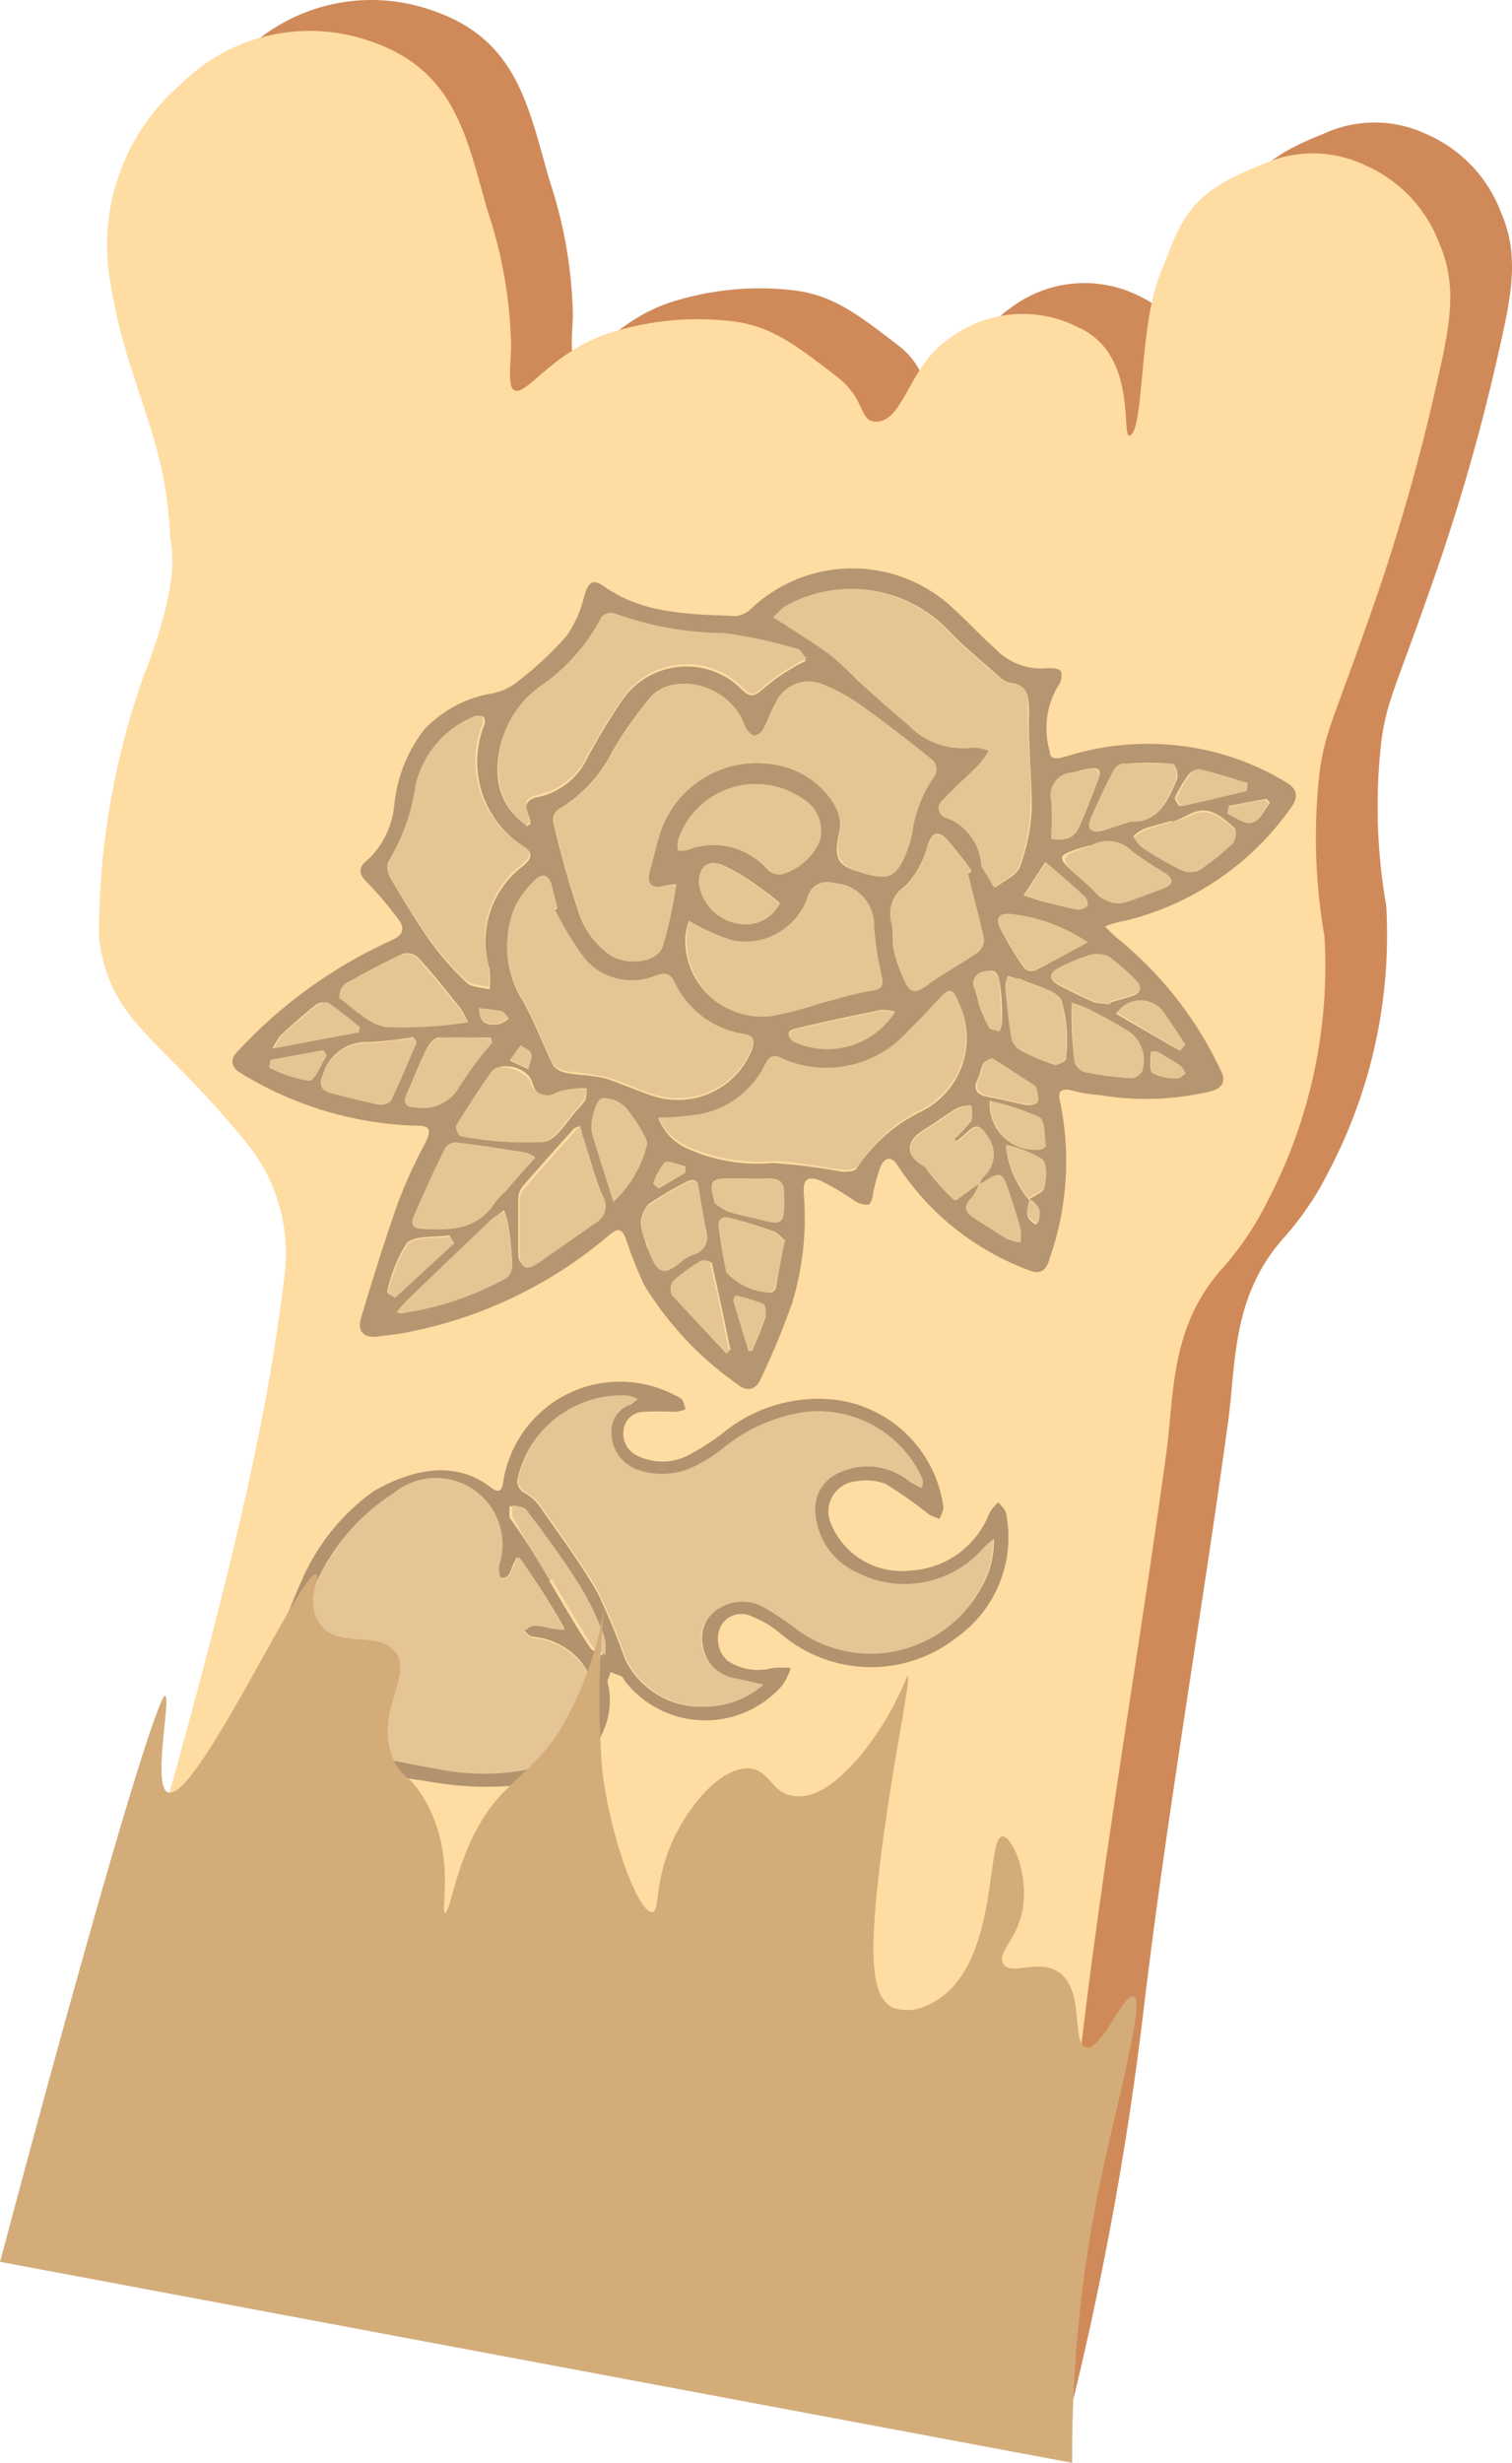 <svg xmlns="http://www.w3.org/2000/svg" width="97.935" height="159.467" viewBox="0 0 97.935 159.467"><g transform="translate(2.244 1.47)"><path d="M115.753,100.524a8.957,8.957,0,0,0-4.788-5.017,7.862,7.862,0,0,0-6.766,0c-4.805,1.855-5.141,3.622-6.519,7.067s-1.007,10.088-1.961,10.441c-.583.212.548-5.176-3.2-6.943a7.915,7.915,0,0,0-8.6.742c-2.473,1.678-2.844,5.3-4.629,5.3-1.131,0-.618-1.449-2.579-2.95-2.42-1.855-4.1-3.2-6.572-3.533a18.85,18.85,0,0,0-8.18.76c-3.657,1.219-5.3,4.063-6.095,3.692-.459-.212-.23-1.767-.212-2.862a29.379,29.379,0,0,0-1.519-8.745c-1.4-4.858-2.1-9.2-7.738-11.042A11.819,11.819,0,0,0,34.258,90.26,13.762,13.762,0,0,0,29.7,103.139c1.06,6.572,3.533,9.77,3.851,16.129,0,.989.936,2.579-1.767,9.487a50.067,50.067,0,0,0-2.827,16.8c.76,5.583,3.834,6.2,9.522,13.214a11.324,11.324,0,0,1,2.509,8.5h0c-.9,7.526-2.6,16.942-9.558,40.951-1.254,4.381-2.738,9.345-2.738,9.345-1.449,4.964-2.65,8.992-3.41,11.519L87.77,243.357a211.433,211.433,0,0,0,4.823-26.2c1.519-12.79,3.745-25.493,5.494-38.248.53-3.834.212-8.18,3.657-12h0a19.68,19.68,0,0,0,2.155-2.95c.23-.389.512-.9.813-1.5h0a32.877,32.877,0,0,0,3.622-17.013,37.1,37.1,0,0,1-.3-10.777c.389-2.579.83-3.109,3.215-9.911a130.731,130.731,0,0,0,4.452-15.546C116.584,105.382,116.866,103.1,115.753,100.524Z" transform="translate(-20.789 -88.279)" fill="#d08a5a"/><path d="M115.753,100.524a8.957,8.957,0,0,0-4.788-5.017,7.862,7.862,0,0,0-6.766,0c-4.805,1.855-5.141,3.622-6.519,7.067s-1.007,10.088-1.961,10.441c-.583.212.548-5.176-3.2-6.943a7.915,7.915,0,0,0-8.6.742c-2.473,1.678-2.844,5.3-4.629,5.3-1.131,0-.618-1.449-2.579-2.95-2.42-1.855-4.1-3.2-6.572-3.533a18.85,18.85,0,0,0-8.18.76c-3.657,1.219-5.3,4.063-6.095,3.692-.459-.212-.23-1.767-.212-2.862a29.379,29.379,0,0,0-1.519-8.745c-1.4-4.858-2.1-9.2-7.738-11.042A11.819,11.819,0,0,0,34.258,90.26,13.762,13.762,0,0,0,29.7,103.139c1.06,6.572,3.533,9.77,3.851,16.129,0,.989.936,2.579-1.767,9.487a50.067,50.067,0,0,0-2.827,16.8c.76,5.583,3.834,6.2,9.522,13.214a11.324,11.324,0,0,1,2.509,8.5h0c-.9,7.526-2.6,16.942-9.558,40.951-1.254,4.381-2.738,9.345-2.738,9.345-1.449,4.964-2.65,8.992-3.41,11.519L87.77,243.357a211.433,211.433,0,0,0,4.823-26.2c1.519-12.79,3.745-25.493,5.494-38.248.53-3.834.212-8.18,3.657-12h0a19.68,19.68,0,0,0,2.155-2.95c.23-.389.512-.9.813-1.5h0a32.877,32.877,0,0,0,3.622-17.013,37.1,37.1,0,0,1-.3-10.777c.389-2.579.83-3.109,3.215-9.911a130.731,130.731,0,0,0,4.452-15.546C116.584,105.382,116.866,103.1,115.753,100.524Z" transform="translate(-24.789 -86.279)" fill="#ffdca2"/><g transform="translate(12.813 35.328)" opacity="0.73"><path d="M85.3,119.86a8.642,8.642,0,0,0,.742.724,24.38,24.38,0,0,1,6.749,8.6c.371.724.088,1.166-.689,1.36a18.178,18.178,0,0,1-7.173.23,9.658,9.658,0,0,1-1.873-.318c-.618-.124-.83.124-.689.671a19.1,19.1,0,0,1-.618,10.105c-.265.989-.671,1.219-1.572.813a17.331,17.331,0,0,1-8.286-6.66c-.389-.636-.795-.654-1.131,0a12.19,12.19,0,0,0-.495,1.767c0,.265-.159.707-.318.724a1.484,1.484,0,0,1-.866-.247,18.014,18.014,0,0,0-2.173-1.29c-.883-.371-1.184-.106-1.131.8a19.008,19.008,0,0,1-.742,7.084,52.112,52.112,0,0,1-2.049,4.947c-.318.707-.866.848-1.519.318a21.464,21.464,0,0,1-6.042-6.448,28.443,28.443,0,0,1-1.166-2.95c-.23-.6-.459-.777-1.06-.265a28.443,28.443,0,0,1-12.9,6.272c-.707.159-1.449.23-2.173.318s-1.307-.23-1.025-1.2c.76-2.544,1.555-5.088,2.438-7.579a32.553,32.553,0,0,1,1.767-3.834c.371-.83.247-1.06-.689-1.042A22.966,22.966,0,0,1,29.388,129.4c-.795-.442-.777-.989-.177-1.555a30.863,30.863,0,0,1,9.823-7.067c.689-.3.989-.689.512-1.343a22.076,22.076,0,0,0-1.926-2.3c-.6-.583-.866-1.025,0-1.661a5.688,5.688,0,0,0,1.643-3.533,9.469,9.469,0,0,1,1.926-4.823,7.79,7.79,0,0,1,4.417-2.35A3.728,3.728,0,0,0,47.249,104a22.12,22.12,0,0,0,3.18-2.968A7.7,7.7,0,0,0,51.577,98.4c.283-.883.548-1.06,1.307-.53,2.526,1.767,5.512,1.767,8.445,1.89a1.625,1.625,0,0,0,1.042-.477,9.54,9.54,0,0,1,13.108,0c.919.83,1.767,1.767,2.685,2.579a4.116,4.116,0,0,0,3.41,1.272c.3,0,.813,0,.883.265a1.166,1.166,0,0,1-.23.936,5.3,5.3,0,0,0-.512,4.187c0,.618.583.459,1.025.336a17.666,17.666,0,0,1,8.533-.53A16.961,16.961,0,0,1,97,110.514c.76.442.848.936.336,1.661a18.55,18.55,0,0,1-10.724,7.314A5.407,5.407,0,0,0,85.3,119.86Zm-4.911,17.666c.336-.247.9-.442.972-.724.124-.583.212-1.449-.124-1.767a7.225,7.225,0,0,0-2.367-.936,6.483,6.483,0,0,0,1.555,3.533c-.194.583-.389,1.148.406,1.537A1.062,1.062,0,0,0,80.391,137.526Zm-3.268-.972a3.216,3.216,0,0,1-.442.848c-.618.583-.424.989.194,1.378s1.36.9,2.067,1.307a3.41,3.41,0,0,0,.883.23,3.127,3.127,0,0,0,0-.813c-.177-.707-.406-1.413-.636-2.1-.565-1.767-.565-1.767-2.085-.795a.8.8,0,0,1,.283-.583,1.943,1.943,0,0,0,.194-2.7c-.336-.583-.654-.671-1.148-.212l-.742.654-.194-.194a8.623,8.623,0,0,0,1.1-1.184c.141-.247,0-.636,0-.936a2.226,2.226,0,0,0-.866.159c-.777.459-1.484.989-2.244,1.466-1.113.671-1.113,1.625,0,2.244.159,0,.265.3.406.459a13.163,13.163,0,0,0,1.608,1.767s.848-.583,1.307-.883Zm-19.61-19.433a6.258,6.258,0,0,0-.671.088c-1.042.265-1.307,0-1.06-.954s.406-1.572.636-2.35a6.607,6.607,0,0,1,7.667-4.487c2.367.459,4.417,2.42,3.993,4.328s0,2.226,1.59,2.668c1.254.353,1.873.406,2.473-.76a7.506,7.506,0,0,0,.618-1.767,8.462,8.462,0,0,1,1.519-3.851.919.919,0,0,0-.141-.919c-1.449-1.166-2.915-2.314-4.417-3.392A11.838,11.838,0,0,0,67,104.19a2.314,2.314,0,0,0-3.039,1.2c-.318.548-.495,1.131-.795,1.678a.9.9,0,0,1-.583.442c-.177,0-.406-.247-.548-.442a2.4,2.4,0,0,1-.23-.53c-1.166-2.491-4.558-3.127-5.971-1.5a26.02,26.02,0,0,0-2.42,3.427,9.08,9.08,0,0,1-3.533,3.816.848.848,0,0,0-.336.777,62.46,62.46,0,0,0,1.767,6.219,5.477,5.477,0,0,0,1.767,2.314c1.166.883,3.074.618,3.533-.424a28.056,28.056,0,0,0,.9-3.975Zm19.769-1.166.9,1.378c.548-.424,1.378-.76,1.59-1.307a12.366,12.366,0,0,0,.777-3.834c0-2.014-.23-4.046-.177-6.06,0-1.078,0-1.908-1.272-2.067a1.432,1.432,0,0,1-.671-.389c-1.078-.954-2.191-1.873-3.2-2.9a8.639,8.639,0,0,0-10.6-1.643,5.585,5.585,0,0,0-.742.707l.83.53c.954.636,1.926,1.219,2.827,1.89.636.477,1.148,1.113,1.767,1.643,1.1.989,2.191,1.979,3.321,2.915a4.859,4.859,0,0,0,4.169,1.449,3.321,3.321,0,0,1,1.042.212,6.094,6.094,0,0,1-.689.936c-.742.76-1.572,1.466-2.3,2.261a.654.654,0,0,0,.283,1.166A3.533,3.533,0,0,1,77.282,115.955ZM49.634,118.8l.177-.088-.353-1.413c-.194-.724-.654-.813-1.131-.3a6.253,6.253,0,0,0-1.29,1.767,6.519,6.519,0,0,0,.548,5.918c.76,1.343,1.272,2.791,1.961,4.169a1.413,1.413,0,0,0,.883.495c.848.159,1.767.141,2.544.371s1.979.76,2.986,1.1a5.176,5.176,0,0,0,6.431-2.88c.194-.495.247-.883-.442-1.007a5.954,5.954,0,0,1-4.54-3.374c-.265-.53-.583-.636-1.2-.424a3.993,3.993,0,0,1-4.629-1.078,20.843,20.843,0,0,1-1.943-3.339Zm6.749,13.532a3.622,3.622,0,0,0,1.767,1.873,11.164,11.164,0,0,0,5.636.972,39.226,39.226,0,0,1,4.5.565c.3,0,.813,0,.919-.23a10.6,10.6,0,0,1,4.152-3.657,5.3,5.3,0,0,0,2.456-7.067c-.247-.689-.6-.8-1.148-.247s-1.343,1.449-2.049,2.138a7.067,7.067,0,0,1-8.286,1.767c-.512-.265-.76,0-1.007.424a5.954,5.954,0,0,1-4.187,3.215,20.188,20.188,0,0,1-2.756.159ZM47.8,113.376l.265-.141a.933.933,0,0,0-.159-.636c-.265-.618,0-.989.636-1.113a4.575,4.575,0,0,0,3.18-2.456,38.5,38.5,0,0,1,2.438-4.01,5.053,5.053,0,0,1,7.632-.477c.495.477.76.459,1.272,0a13.588,13.588,0,0,1,2.067-1.466c.247-.159.53-.283.795-.424-.212-.212-.389-.565-.636-.636a32.525,32.525,0,0,0-4.646-1.007A21.411,21.411,0,0,1,53.414,99.7a.883.883,0,0,0-.777.265,12.366,12.366,0,0,1-3.869,4.4,6.448,6.448,0,0,0-2.791,6.007,4.1,4.1,0,0,0,1.82,2.915ZM44.51,106.31a6.378,6.378,0,0,0-3.834,4.593,12.808,12.808,0,0,1-1.767,4.929,1.078,1.078,0,0,0,.124.936c.83,1.378,1.643,2.774,2.579,4.081a18.674,18.674,0,0,0,2.35,2.668c.318.3.972.283,1.466.424a6.817,6.817,0,0,0,0-1.343,6.1,6.1,0,0,1,2.155-6.643c.707-.583.6-.919,0-1.307a6.484,6.484,0,0,1-2.526-7.756.724.724,0,0,0,0-.6,1.71,1.71,0,0,0-.548-.071Zm13.833,13.179a4.734,4.734,0,0,0-.23.989,4.876,4.876,0,0,0,5.547,5.123,24.151,24.151,0,0,0,3.145-.813c1.1-.283,2.191-.636,3.3-.813.777-.106.813-.389.671-1.025a20.779,20.779,0,0,1-.477-3.145,2.721,2.721,0,0,0-2.6-2.756,1.272,1.272,0,0,0-1.643.954,4.311,4.311,0,0,1-4.841,2.774,13.126,13.126,0,0,1-2.88-1.29Zm18.073-3.074.23-.159A22.966,22.966,0,0,0,75,114.171c-.53-.512-.9-.406-1.184.389a5.954,5.954,0,0,1-1.466,2.685,2.138,2.138,0,0,0-.883,2.385c.141.618,0,1.29.177,1.908a10.6,10.6,0,0,0,.707,1.89c.371.813.83.636,1.466.159,1.007-.742,2.12-1.325,3.145-2.032a1.1,1.1,0,0,0,.495-.848c-.3-1.4-.689-2.809-1.042-4.24Zm-18.779-1.5a3.359,3.359,0,0,0,.53,0,4.7,4.7,0,0,1,5.3,1.29,1.113,1.113,0,0,0,.777.283,3.781,3.781,0,0,0,2.562-2.173,2.4,2.4,0,0,0-1.078-2.7,5.3,5.3,0,0,0-8.109,2.721,2.662,2.662,0,0,0,.018.636Zm-6.342,17.878a1.394,1.394,0,0,0-.389.141c-1.131,1.254-2.244,2.491-3.339,3.763a1.29,1.29,0,0,0-.283.795v3.533c0,.777.459.972,1.131.53,1.307-.848,2.544-1.767,3.816-2.668a1.237,1.237,0,0,0,.424-1.767c-.477-1.184-.813-2.42-1.2-3.639a3.192,3.192,0,0,0-.159-.636Zm-2.933,2a2.333,2.333,0,0,0-.6-.283c-1.519-.23-3.021-.477-4.54-.654a.83.83,0,0,0-.689.406c-.707,1.449-1.4,2.933-2.032,4.434-.194.424,0,.724.53.742,1.89.088,3.692,0,4.788-1.767a4.2,4.2,0,0,1,.618-.636c.618-.724,1.237-1.431,1.926-2.191Zm3.357-4.452a5.637,5.637,0,0,0-1.767.212c-.919.442-1.449.406-1.767-.618s-2.067-1.307-2.491-.742c-.83,1.131-1.59,2.314-2.314,3.533,0,.141.141.689.283.707a21.87,21.87,0,0,0,5.3.371c.83-.106,1.5-1.413,2.244-2.173a3.712,3.712,0,0,0,.424-.53,3.091,3.091,0,0,0,.088-.707Zm-7.7-4.328a8.23,8.23,0,0,0-.477-.866c-.919-1.113-1.767-2.244-2.791-3.321a1.007,1.007,0,0,0-.936-.194c-1.29.6-2.562,1.272-3.781,1.979a1.113,1.113,0,0,0-.3.848c.972.689,1.926,1.767,3.021,1.873a26.268,26.268,0,0,0,5.265-.265ZM39.4,144.8c.265,0,.353.106.442,0a19.787,19.787,0,0,0,6.7-2.279,1.025,1.025,0,0,0,.353-.813,20.083,20.083,0,0,0-.283-2.685,4.4,4.4,0,0,0-.247-.777,3.215,3.215,0,0,0-.76.671q-2.791,2.6-5.53,5.3a5.44,5.44,0,0,0-.671.636Zm1.29-17.472-.194-.3a24.265,24.265,0,0,1-2.95.318,2.915,2.915,0,0,0-2.9,2.085c-.283.618-.177.989.495,1.166,1.025.265,2.049.53,3.092.742a.954.954,0,0,0,.8-.23c.6-1.2,1.113-2.473,1.661-3.728Zm14.8,12.79h0a1.8,1.8,0,0,0,.212.636c.583,1.625,1.025,1.767,2.138.742a2.773,2.773,0,0,1,.777-.442,1.2,1.2,0,0,0,.83-1.537c-.194-.883-.336-1.767-.477-2.668,0-.53-.318-.742-.883-.406a24.849,24.849,0,0,0-2.314,1.36,2,2,0,0,0-.548,1.184,3.711,3.711,0,0,0,.265,1.184Zm28.814-25.51c-.371.106-.654.177-.936.283-1.06.353-1.113.53-.336,1.254s1.237,1.06,1.767,1.643a1.767,1.767,0,0,0,1.767.442c.813-.283,1.643-.583,2.438-.9s.636-.618.088-.972a24.835,24.835,0,0,1-2.138-1.413,2.191,2.191,0,0,0-2.65-.283Zm-5.3,8.462a2.086,2.086,0,0,0-.141.689c.106,1.1.212,2.173.389,3.251a1.272,1.272,0,0,0,.53.848,13.6,13.6,0,0,0,2.279.972c.177,0,.689-.247.689-.371a9.222,9.222,0,0,0-.265-3.781c-.318-.724-1.767-.972-2.685-1.431h-.177ZM87,113.023c1.767.124,2.367-1.307,2.968-2.721a1.219,1.219,0,0,0-.247-.972,20.406,20.406,0,0,0-3.286,0,.989.989,0,0,0-.565.477c-.53,1.042-1.042,2.1-1.484,3.162-.265.636.106.848.707.689s1.042-.336,1.855-.583Zm-3.869,11.766a25.98,25.98,0,0,0,.177,3.8,1.025,1.025,0,0,0,.671.707,23.938,23.938,0,0,0,2.968.389.918.918,0,0,0,.742-.442,2.261,2.261,0,0,0-1.1-2.685c-.76-.459-1.537-.883-2.332-1.29a9.29,9.29,0,0,0-1.131-.477ZM89.6,113.023c-.583.159-1.166.318-1.767.512a3.724,3.724,0,0,0-.707.459,2.614,2.614,0,0,0,.512.636,22.962,22.962,0,0,0,2.562,1.484,1.449,1.449,0,0,0,1.184,0,16.874,16.874,0,0,0,2.191-1.767c.177-.159.247-.742.106-.866-.83-.724-1.661-1.555-2.968-.866a6.694,6.694,0,0,1-1.113.477ZM53.45,137.685a7.491,7.491,0,0,0,2.173-3.71.883.883,0,0,0-.159-.53,9.63,9.63,0,0,0-1.219-1.855,2.014,2.014,0,0,0-1.537-.6c-.336.106-.53.9-.654,1.413a2.35,2.35,0,0,0,.106,1.148C52.549,134.859,52.973,136.148,53.45,137.685Zm-7.844-10.317-.106-.318H42.143c-.3,0-.654.442-.813.76-.459.936-.83,1.908-1.254,2.862-.318.671,0,.866.636.883a2.685,2.685,0,0,0,2.756-1.343A23.813,23.813,0,0,1,45.606,127.368Zm19.009,12.879c-.3-.247-.512-.548-.813-.654-.9-.318-1.767-.583-2.756-.848-.53-.159-.795,0-.724.583.141.972.3,1.961.512,2.933a4.028,4.028,0,0,0,2.809,1.307.44.44,0,0,0,.336-.318c.159-.954.336-1.943.565-3Zm-.336-21.853a15.7,15.7,0,0,0-1.555-1.2,11.023,11.023,0,0,0-2.332-1.36c-.866-.283-1.378.265-1.343,1.166a3.039,3.039,0,0,0,2.685,2.7,2.438,2.438,0,0,0,2.473-1.307Zm-3.533,29.114c.247-.212.283-.247.283-.265-.389-1.855-.777-3.728-1.2-5.565,0-.106-.495-.247-.636-.159a11.553,11.553,0,0,0-1.767,1.29.954.954,0,0,0-.088.919c1.06,1.272,2.244,2.509,3.427,3.781ZM85.62,124.895v-.106l1.431-.424c.583-.194.636-.583.247-.954a13.432,13.432,0,0,0-1.767-1.537,1.766,1.766,0,0,0-1.219-.106,12.366,12.366,0,0,0-2.014.83c-.23.106-.495.353-.495.53s.265.406.477.53c.76.389,1.519.777,2.314,1.113a6.412,6.412,0,0,0,1.042.124Zm-1.466-4.01a10.776,10.776,0,0,0-4.894-1.767c-.848-.106-1.1.177-.724.919a23.158,23.158,0,0,0,1.537,2.544.76.76,0,0,0,.707.124c1.1-.565,2.12-1.131,3.392-1.82ZM59.986,137.738a3.181,3.181,0,0,0,.848.548,15.6,15.6,0,0,0,1.625.406c2.12.548,2.085.548,2.032-1.59,0-.742-.353-.936-1.025-.919s-1.661,0-2.491,0c-1.237,0-1.343.159-.972,1.555Zm11.66-12.367a2.738,2.738,0,0,0-.866-.106c-1.89.389-3.781.777-5.636,1.237-.53.141-.406.548,0,.777a5.176,5.176,0,0,0,6.519-1.855ZM81.8,114.189c.777.106,1.449,0,1.767-.671.495-1.06.883-2.155,1.307-3.233.212-.53,0-.742-.548-.654s-.777.194-1.166.265a1.431,1.431,0,0,0-1.325,1.767A23.946,23.946,0,0,1,81.8,114.189ZM36.949,126.714v-.336c-.671-.53-1.325-1.1-2.049-1.572a.878.878,0,0,0-.848.23c-.76.6-1.466,1.237-2.155,1.873a5.792,5.792,0,0,0-.53.848Zm43.989,4.046c-.124-.265-.159-.459-.265-.548a29.3,29.3,0,0,0-2.756-1.767.76.76,0,0,0-.512.3c-.159.265-.177.618-.318.9-.459.883,0,1.148.813,1.29s1.484.336,2.244.477a1.06,1.06,0,0,0,.707-.106C81.027,131.166,80.939,130.866,80.939,130.76Zm-3.109.406a2.95,2.95,0,0,0,3.215,3.145c.141,0,.389-.159.371-.212-.106-.654,0-1.643-.424-1.89a15.439,15.439,0,0,0-3.109-1.042ZM43.1,140.37l-.265-.512c-.954.141-2.279,0-2.774.512a9.452,9.452,0,0,0-1.272,3.18l.477.265ZM94.436,111.08v-.512c-1.025-.3-2.032-.636-3.074-.883a1.025,1.025,0,0,0-.654.336,8.834,8.834,0,0,0-.9,1.519c0,.106.265.548.336.53,1.519-.3,2.933-.654,4.346-.989ZM80.02,117.846l1.078.353c.795.194,1.59.406,2.4.565a.759.759,0,0,0,.6-.23.636.636,0,0,0-.159-.583c-.795-.742-1.625-1.449-2.526-2.244ZM90.125,127.9l.318-.336c-.459-.689-.9-1.378-1.378-2.049a1.855,1.855,0,0,0-3.056,0ZM62.142,147.331h.3c.3-.742.636-1.466.866-2.226,0-.247,0-.742-.141-.795a9.322,9.322,0,0,0-1.767-.53s-.194.212-.159.3c.265,1.06.618,2.138.954,3.215Zm14.963-22.542h0a12.7,12.7,0,0,0,.689,1.59c0,.159.442.177.654.265a1.554,1.554,0,0,0,.177-.6,14.732,14.732,0,0,0-.141-2.491c-.141-.83-.353-.9-.972-.777a.76.76,0,0,0-.654,1.078C76.911,124.117,77.017,124.418,77.105,124.789ZM31.261,128.5l-.106.495a8.039,8.039,0,0,0,2.579.848c.371,0,.777-1.06,1.148-1.643l-.23-.318Zm57.416-.548H88.27c0,.477-.159,1.166.106,1.4a3.162,3.162,0,0,0,1.59.336c.159,0,.371-.194.548-.318-.124-.177-.194-.389-.353-.495-.389-.318-.989-.548-1.484-.919Zm4.629-15.9v.459c.53.23,1.131.707,1.572.6s.742-.813,1.1-1.254l-.23-.265ZM58.1,135.813v-.424c-.424-.088-1.06-.389-1.254-.23a3.939,3.939,0,0,0-.76,1.4l.318.247Zm-13.338-10.6c0,1.007.636,1.06,1.29.972a2,2,0,0,0,.618-.353c-.159-.159-.3-.389-.495-.442a10.264,10.264,0,0,0-1.413-.23Zm3.18,3.887c.088-.442.265-.76.177-.989s-.442-.336-.671-.512l-.689.954Z" transform="translate(-28.775 -96.67)" fill="#9b7c5d"/><path d="M42.607,111.94a28.056,28.056,0,0,1-.866,3.975c-.371,1.042-2.279,1.307-3.533.424a5.476,5.476,0,0,1-1.767-2.314,62.456,62.456,0,0,1-1.767-6.219.848.848,0,0,1,.336-.777,9.081,9.081,0,0,0,3.533-3.816,26.019,26.019,0,0,1,2.42-3.427c1.413-1.625,4.805-.989,5.971,1.5a2.4,2.4,0,0,0,.23.53c.141.194.371.442.548.442a.9.9,0,0,0,.583-.442c.3-.548.477-1.131.795-1.678a2.314,2.314,0,0,1,3.039-1.2,11.837,11.837,0,0,1,2.721,1.537c1.5,1.078,2.968,2.226,4.417,3.392a.919.919,0,0,1,.141.919,8.462,8.462,0,0,0-1.519,3.851,7.51,7.51,0,0,1-.618,1.767c-.6,1.166-1.219,1.113-2.473.76-1.608-.442-1.943-1.025-1.59-2.668s-1.625-3.869-3.993-4.328a6.607,6.607,0,0,0-7.667,4.487c-.23.777-.424,1.572-.636,2.35s0,1.219,1.06.954a6.269,6.269,0,0,1,.636-.018Z" transform="translate(-13.869 -91.418)" fill="#ddbc90"/><path d="M52.181,114.994a3.533,3.533,0,0,0-2.226-3.109.654.654,0,0,1-.283-1.166c.724-.8,1.555-1.5,2.3-2.261a6.1,6.1,0,0,0,.689-.936,3.322,3.322,0,0,0-1.042-.212,4.858,4.858,0,0,1-4.169-1.449c-1.131-.936-2.226-1.926-3.321-2.915a19.616,19.616,0,0,0-1.767-1.643c-.9-.671-1.873-1.254-2.827-1.89l-.83-.53a5.583,5.583,0,0,1,.742-.707,8.639,8.639,0,0,1,10.6,1.643c1.007,1.025,2.12,1.943,3.2,2.9a1.431,1.431,0,0,0,.671.389c1.36.159,1.307.989,1.272,2.067,0,2.014.247,4.046.177,6.06a12.365,12.365,0,0,1-.777,3.834c-.212.548-1.042.883-1.59,1.307Z" transform="translate(-3.674 -95.709)" fill="#ddbc90"/><path d="M36.882,104.454a20.84,20.84,0,0,0,1.943,3.2,3.993,3.993,0,0,0,4.629,1.113c.618-.212.936-.106,1.2.424a5.953,5.953,0,0,0,4.54,3.374c.689.124.636.512.442,1.007a5.176,5.176,0,0,1-6.431,2.88c-1.007-.336-1.961-.813-2.986-1.1a25.3,25.3,0,0,0-2.544-.371,1.413,1.413,0,0,1-.883-.495c-.689-1.378-1.2-2.827-1.961-4.169a6.519,6.519,0,0,1-.548-5.918,6.255,6.255,0,0,1,1.29-1.767c.477-.512.936-.424,1.131.3l.353,1.413Z" transform="translate(-16.023 -82.413)" fill="#ddbc90"/><path d="M36.6,112.639a20.2,20.2,0,0,0,2.756-.247,5.954,5.954,0,0,0,4.134-3.215c.247-.459.495-.689,1.007-.424a7.067,7.067,0,0,0,8.286-1.767c.707-.689,1.378-1.413,2.049-2.138s.9-.442,1.148.247a5.3,5.3,0,0,1-2.456,7.067,10.6,10.6,0,0,0-4.046,3.622c-.106.177-.618.265-.919.23-1.5-.177-3-.512-4.5-.565a11.165,11.165,0,0,1-5.636-.972,3.622,3.622,0,0,1-1.82-1.837Z" transform="translate(-8.991 -77.066)" fill="#ddbc90"/><path d="M35.457,111.224a4.1,4.1,0,0,1-1.767-3.056,6.448,6.448,0,0,1,2.791-6.007,12.366,12.366,0,0,0,3.851-4.4.883.883,0,0,1,.777-.265A21.412,21.412,0,0,0,48.335,98.8a32.521,32.521,0,0,1,4.646,1.007c.247,0,.424.424.636.636-.265.141-.548.265-.795.424a13.584,13.584,0,0,0-2.067,1.466c-.512.512-.777.53-1.272,0a5.053,5.053,0,0,0-7.632.477,38.5,38.5,0,0,0-2.473,4.01,4.575,4.575,0,0,1-3.18,2.456c-.707.124-.9.495-.636,1.113a3.045,3.045,0,0,0,.159.636Z" transform="translate(-16.435 -94.607)" fill="#ddbc90"/><path d="M37.325,99.377h.424a.724.724,0,0,1,0,.6,6.484,6.484,0,0,0,2.526,7.756c.654.389.76.724,0,1.307a6.1,6.1,0,0,0-2.085,6.554,6.821,6.821,0,0,1,0,1.343c-.495-.141-1.148-.124-1.466-.424a18.669,18.669,0,0,1-2.35-2.668c-.936-1.307-1.767-2.7-2.579-4.081a1.078,1.078,0,0,1-.124-.936,12.808,12.808,0,0,0,1.767-4.929,6.378,6.378,0,0,1,3.887-4.523Z" transform="translate(-21.589 -89.826)" fill="#ddbc90"/><path d="M37.262,104.93a13.127,13.127,0,0,0,2.827,1.29,4.311,4.311,0,0,0,4.841-2.774,1.272,1.272,0,0,1,1.643-.954,2.721,2.721,0,0,1,2.685,2.809,20.778,20.778,0,0,0,.477,3.145c.141.636.106.919-.671,1.025-1.113.177-2.208.53-3.3.813a24.141,24.141,0,0,1-3.092.813,4.876,4.876,0,0,1-5.547-5.123,4.737,4.737,0,0,1,.141-1.042Z" transform="translate(-7.693 -82.111)" fill="#ddbc90"/><path d="M45.882,104.113c.353,1.431.742,2.844,1.042,4.293a1.1,1.1,0,0,1-.495.848c-1.025.707-2.138,1.29-3.145,2.032-.636.477-1.1.654-1.466-.159a10.6,10.6,0,0,1-.707-1.89c-.141-.618,0-1.29-.177-1.908a2.138,2.138,0,0,1,.883-2.385,5.954,5.954,0,0,0,1.466-2.685c.283-.795.654-.9,1.184-.389a22.971,22.971,0,0,1,1.643,2.085Z" transform="translate(1.76 -84.316)" fill="#ddbc90"/><path d="M36.954,104.957v-.636a5.3,5.3,0,0,1,8.109-2.721,2.4,2.4,0,0,1,1.078,2.7,3.781,3.781,0,0,1-2.526,2.191,1.113,1.113,0,0,1-.777-.283,4.7,4.7,0,0,0-5.3-1.29,3.354,3.354,0,0,1-.583.035Z" transform="translate(-8.092 -86.661)" fill="#ddbc90"/><path d="M37.967,106.922a2.6,2.6,0,0,0,.247.795c.389,1.219.724,2.456,1.2,3.639a1.237,1.237,0,0,1-.424,1.767c-1.272.883-2.509,1.767-3.816,2.668-.671.442-1.078.247-1.131-.53v-3.533a1.29,1.29,0,0,1,.283-.795c1.1-1.272,2.208-2.509,3.339-3.763a1.4,1.4,0,0,1,.3-.247Z" transform="translate(-15.447 -70.748)" fill="#ddbc90"/><path d="M40.016,108.21c-.689.76-1.307,1.466-1.926,2.173a4.2,4.2,0,0,0-.618.636c-1.1,1.855-2.9,1.926-4.788,1.767-.565,0-.724-.318-.53-.742.636-1.5,1.325-2.986,2.032-4.434a.83.83,0,0,1,.689-.406c1.519.177,3.021.424,4.54.654a2.331,2.331,0,0,1,.6.353Z" transform="translate(-20.429 -70.039)" fill="#ddbc90"/><path d="M41.342,107.239a3.089,3.089,0,0,1-.194.724,3.711,3.711,0,0,1-.424.53c-.742.76-1.413,2.067-2.244,2.173a21.867,21.867,0,0,1-5.3-.371c-.141,0-.371-.565-.283-.707.724-1.184,1.484-2.367,2.314-3.533.424-.565,2.208,0,2.491.742a1.135,1.135,0,0,0,1.767.618A5.638,5.638,0,0,1,41.342,107.239Z" transform="translate(-18.399 -73.521)" fill="#ddbc90"/><path d="M39.059,108.169a26.266,26.266,0,0,1-5.3.318c-1.1-.159-2.049-1.184-3.021-1.873a1.113,1.113,0,0,1,.3-.848c1.219-.707,2.491-1.378,3.781-1.979a1.007,1.007,0,0,1,.936.194c.954,1.078,1.873,2.208,2.791,3.321A8.232,8.232,0,0,1,39.059,108.169Z" transform="translate(-23.818 -78.779)" fill="#ddbc90"/><path d="M31.787,115a5.437,5.437,0,0,1,.636-.76q2.756-2.65,5.53-5.3a3.214,3.214,0,0,1,.795-.459,4.4,4.4,0,0,1,.247.777c.124.9.247,1.767.283,2.685a1.025,1.025,0,0,1-.353.813,19.787,19.787,0,0,1-6.7,2.279C32.141,115.1,32.052,115.051,31.787,115Z" transform="translate(-21.157 -66.811)" fill="#ddbc90"/><path d="M45.654,111.594l-.265.159c-.459.3-1.219.954-1.307.883a13.163,13.163,0,0,1-1.608-1.767c-.141-.159-.247-.371-.406-.459-1.131-.618-1.131-1.572,0-2.244.76-.477,1.466-1.007,2.244-1.466a2.226,2.226,0,0,1,.866-.159,2.771,2.771,0,0,1,0,.936,8.619,8.619,0,0,1-1.1,1.184l.194.194.742-.654c.495-.459.813-.371,1.148.212a1.943,1.943,0,0,1-.194,2.7c-.159.124-.194.371-.283.583Z" transform="translate(2.694 -71.71)" fill="#ddbc90"/><path d="M36.587,105.59c-.548,1.254-1.06,2.526-1.661,3.781a.954.954,0,0,1-.795.23c-1.042-.212-2.067-.477-3.092-.742-.671-.177-.777-.548-.495-1.166a2.915,2.915,0,0,1,2.9-2.085,24.268,24.268,0,0,0,2.95-.318Z" transform="translate(-24.668 -74.875)" fill="#ddbc90"/><path d="M36.526,111.749a3.709,3.709,0,0,1-.247-1.131,2,2,0,0,1,.548-1.184,24.848,24.848,0,0,1,2.314-1.36c.565-.336.795-.124.883.406.141.9.283,1.767.477,2.668a1.2,1.2,0,0,1-.83,1.537,2.774,2.774,0,0,0-.777.442c-1.113.936-1.555.883-2.138-.742a2.246,2.246,0,0,0-.212-.636Z" transform="translate(-9.801 -68.243)" fill="#ddbc90"/><path d="M45.663,102.014a2.191,2.191,0,0,1,2.756.336,24.849,24.849,0,0,0,2.138,1.413c.548.353.548.724-.088.972s-1.625.618-2.438.9a1.767,1.767,0,0,1-1.767-.442c-.583-.583-1.219-1.1-1.767-1.643s-.724-.9.336-1.254A4.007,4.007,0,0,1,45.663,102.014Z" transform="translate(9.876 -84.019)" fill="#ddbc90"/><path d="M43.1,104.169l.618.106h.177c.936.459,2.367.707,2.685,1.431a9.222,9.222,0,0,1,.265,3.781c0,.124-.512.424-.689.371a13.606,13.606,0,0,1-2.279-.972,1.272,1.272,0,0,1-.53-.848c-.177-1.078-.283-2.155-.389-3.251A2.084,2.084,0,0,1,43.1,104.169Z" transform="translate(7.087 -77.711)" fill="#ddbc90"/><path d="M47.192,104.016c-.813.247-1.36.442-1.908.565s-.972,0-.707-.689c.442-1.06.954-2.12,1.484-3.162a.989.989,0,0,1,.565-.477h3.286a1.219,1.219,0,0,1,.247.972C49.559,102.709,48.888,104.14,47.192,104.016Z" transform="translate(10.979 -87.611)" fill="#ddbc90"/><path d="M44.179,104.639a9.29,9.29,0,0,1,1.131.424c.8.406,1.572.83,2.332,1.29a2.261,2.261,0,0,1,1.1,2.738.919.919,0,0,1-.742.442,23.938,23.938,0,0,1-2.968-.389,1.025,1.025,0,0,1-.671-.707C44.232,107.307,44.232,106.105,44.179,104.639Z" transform="translate(10.176 -76.521)" fill="#ddbc90"/><path d="M47.758,101.775a6.7,6.7,0,0,0,1.148-.371c1.307-.689,2.138.141,2.968.866.141.124,0,.707-.106.866a16.874,16.874,0,0,1-2.191,1.767,1.448,1.448,0,0,1-1.184,0,22.958,22.958,0,0,1-2.562-1.484,2.613,2.613,0,0,1-.512-.636,3.729,3.729,0,0,1,.707-.459A15.129,15.129,0,0,1,47.758,101.775Z" transform="translate(13.062 -85.352)" fill="#ddbc90"/><path d="M36.788,113.094c-.477-1.537-.9-2.827-1.29-4.134a2.35,2.35,0,0,1-.106-1.148c.124-.512.318-1.307.654-1.413a2.014,2.014,0,0,1,1.537.6,9.628,9.628,0,0,1,1.219,1.855.883.883,0,0,1,.159.53A7.491,7.491,0,0,1,36.788,113.094Z" transform="translate(-12.113 -72.079)" fill="#ddbc90"/><path d="M37.6,105.6a23.815,23.815,0,0,0-2.138,2.88,2.685,2.685,0,0,1-2.756,1.343c-.636,0-.954-.212-.636-.883.424-.954.795-1.926,1.254-2.862.159-.318.512-.724.813-.76,1.113-.088,2.244,0,3.357,0Z" transform="translate(-20.765 -74.903)" fill="#ddbc90"/><path d="M41.988,110.13c-.23,1.06-.406,2.049-.636,3,0,.124-.194.265-.336.318a4.028,4.028,0,0,1-2.809-1.307c-.212-.972-.371-1.961-.512-2.933,0-.495.194-.742.724-.583.919.265,1.767.53,2.756.848C41.476,109.583,41.688,109.883,41.988,110.13Z" transform="translate(-6.219 -66.554)" fill="#ddbc90"/><path d="M42.564,104.716a2.438,2.438,0,0,1-2.544,1.307,3.039,3.039,0,0,1-2.685-2.7c0-.9.477-1.449,1.343-1.166a11.024,11.024,0,0,1,2.332,1.36A15.709,15.709,0,0,1,42.564,104.716Z" transform="translate(-7.13 -82.993)" fill="#ddbc90"/><path d="M40.429,115.394c-1.184-1.272-2.367-2.509-3.533-3.781a.954.954,0,0,1,.088-.919,11.552,11.552,0,0,1,1.767-1.29c.141-.088.618,0,.636.159.424,1.767.813,3.71,1.2,5.565C40.711,115.147,40.676,115.182,40.429,115.394Z" transform="translate(-8.44 -64.557)" fill="#ddbc90"/><path d="M47.637,107.005a6.408,6.408,0,0,1-1.042-.194c-.795-.336-1.555-.724-2.314-1.113-.212-.124-.477-.353-.477-.53s.265-.424.495-.53a12.363,12.363,0,0,1,2.014-.83,1.767,1.767,0,0,1,1.219.106,13.428,13.428,0,0,1,1.767,1.537c.389.371.336.76-.247.954l-1.431.424Z" transform="translate(9.226 -78.781)" fill="#ddbc90"/><path d="M48.62,104.852c-1.272.689-2.3,1.254-3.374,1.767a.76.76,0,0,1-.707-.124A23.167,23.167,0,0,1,43,103.951c-.371-.742-.124-1.025.724-.919a10.776,10.776,0,0,1,4.894,1.82Z" transform="translate(6.777 -80.638)" fill="#ddbc90"/><path d="M37.754,109.4c-.371-1.4-.23-1.555.989-1.519h2.491c.83,0,1.007.177,1.025.919,0,2.138,0,2.138-2.032,1.59a15.591,15.591,0,0,1-1.625-.406,3.18,3.18,0,0,1-.848-.583Z" transform="translate(-6.525 -68.333)" fill="#ddbc90"/><path d="M45.844,104.9a5.176,5.176,0,0,1-6.519,1.908c-.389-.23-.512-.636,0-.777,1.855-.459,3.745-.848,5.636-1.237a2.74,2.74,0,0,1,.883.106Z" transform="translate(-2.955 -76.143)" fill="#ddbc90"/><path d="M43.832,104.9a23.949,23.949,0,0,0,0-2.509,1.431,1.431,0,0,1,1.325-1.767,9.993,9.993,0,0,0,1.166-.265c.406-.053.76.124.548.654-.424,1.078-.813,2.173-1.307,3.233C45.281,104.9,44.609,105.036,43.832,104.9Z" transform="translate(9.197 -87.377)" fill="#ddbc90"/><path d="M43.062,108.455c1.519-.972,1.519-.972,2.085.795.23.689.459,1.4.636,2.1a3.126,3.126,0,0,1,0,.813,3.408,3.408,0,0,1-.883-.23c-.707-.406-1.378-.883-2.067-1.307s-.813-.795-.194-1.378a3.216,3.216,0,0,0,.442-.848Z" transform="translate(5.268 -68.518)" fill="#ddbc90"/><path d="M35.029,106.577l-5.494,1.042a5.792,5.792,0,0,1,.53-.848c.689-.636,1.4-1.272,2.155-1.873.212-.177.689-.336.848-.23.724.477,1.378,1.042,2.049,1.572Z" transform="translate(-26.854 -76.533)" fill="#ddbc90"/><path d="M46.377,108.028v.495a1.06,1.06,0,0,1-.707.106c-.76-.141-1.5-.336-2.244-.477s-1.272-.406-.813-1.29c.141-.283.159-.636.318-.9a.76.76,0,0,1,.512-.3c.936.583,1.855,1.2,2.756,1.767A1.274,1.274,0,0,1,46.377,108.028Z" transform="translate(5.787 -73.938)" fill="#ddbc90"/><path d="M42.7,106.447a15.439,15.439,0,0,1,3.162,1.042c.389.247.318,1.237.424,1.89a1.063,1.063,0,0,1-.371.212,2.95,2.95,0,0,1-3.215-3.145Z" transform="translate(6.411 -71.951)" fill="#ddbc90"/><path d="M35.938,109.359,32.1,112.892l-.477-.265a9.452,9.452,0,0,1,1.272-3.18c.495-.548,1.767-.371,2.774-.512Z" transform="translate(-21.562 -65.659)" fill="#ddbc90"/><path d="M50.68,101.76c-1.413.336-2.827.689-4.24.989,0,0-.389-.424-.336-.53a8.831,8.831,0,0,1,.9-1.519c.124-.177.477-.389.654-.336,1.042.247,2.049.583,3.074.883Z" transform="translate(15.034 -87.351)" fill="#ddbc90"/><path d="M43.313,104.2l1.4-2.138c.9.795,1.767,1.5,2.526,2.244a.636.636,0,0,1,.159.583.76.76,0,0,1-.6.23c-.813-.159-1.608-.371-2.4-.565Z" transform="translate(7.986 -83.028)" fill="#ddbc90"/><path d="M49.126,107.856,45.01,105.4a1.855,1.855,0,0,1,3.056,0c.477.671.919,1.36,1.378,2.049Z" transform="translate(12.277 -76.628)" fill="#ddbc90"/><path d="M44.509,110.781a6.607,6.607,0,0,1-1.537-3.533,7.226,7.226,0,0,1,2.367.936c.336.336.247,1.2.124,1.767,0,.283-.636.477-.972.724Z" transform="translate(7.125 -69.925)" fill="#ddbc90"/><path d="M38.955,113.55c-.336-1.078-.671-2.155-.989-3.233,0,0,.124-.318.159-.3a9.33,9.33,0,0,1,1.767.53c.159,0,.23.548.141.795-.23.76-.565,1.484-.866,2.226Z" transform="translate(-5.535 -62.925)" fill="#ddbc90"/><path d="M42.724,106.089a3.9,3.9,0,0,0-.283-.919.76.76,0,0,1,.654-1.078c.618-.124.936.177.972.777s.124,1.661.141,2.491a1.555,1.555,0,0,1-.177.6c-.212-.088-.565-.106-.654-.265a12.7,12.7,0,0,1-.689-1.59Z" transform="translate(5.606 -77.971)" fill="#ddbc90"/><path d="M29.555,106.134l3.392-.618.23.318c-.371.583-.777,1.661-1.148,1.643a8.04,8.04,0,0,1-2.579-.848Z" transform="translate(-27.069 -74.305)" fill="#ddbc90"/><path d="M46.054,105.535c.495.3,1.007.6,1.484.936.159.106.23.318.353.495-.177.124-.389.336-.548.318a3.162,3.162,0,0,1-1.59-.336c-.265-.23,0-.919-.106-1.4Z" transform="translate(13.848 -74.255)" fill="#ddbc90"/><path d="M47.126,101.374l2.35-.459.23.265c-.353.442-.654,1.148-1.1,1.254s-1.042-.371-1.572-.6Z" transform="translate(17.405 -85.94)" fill="#ddbc90"/><path d="M38.578,108.277l-1.767.972L36.494,109a3.94,3.94,0,0,1,.76-1.4c.194-.159.83.141,1.254.23Z" transform="translate(-9.257 -69.135)" fill="#ddbc90"/><path d="M33.3,104.744a10.268,10.268,0,0,1,1.413.177c.194,0,.336.283.495.442a2,2,0,0,1-.618.353C33.94,105.8,33.322,105.751,33.3,104.744Z" transform="translate(-17.321 -76.255)" fill="#ddbc90"/><path d="M35.054,106.922l-1.184-.548.689-.954c.23.177.565.3.671.512S35.142,106.48,35.054,106.922Z" transform="translate(-15.891 -74.546)" fill="#ddbc90"/><path d="M43.5,108.249c.618.353.936.813.442,1.537-.795-.389-.6-.954-.424-1.537Z" transform="translate(8.113 -67.393)" fill="#ddbc90"/></g><g transform="translate(14.226 87.992)" opacity="0.76"><path d="M36.962,118.655c2.9-1.643,5.459-1.767,7.438-.283.618.477.813.371.919-.406a7.65,7.65,0,0,1,11.13-5.477,1.148,1.148,0,0,1,.459.3,2.984,2.984,0,0,1,.194.6,2.793,2.793,0,0,1-.636.159,19.76,19.76,0,0,0-2.049,0,1.325,1.325,0,0,0-1.325,1.2,1.555,1.555,0,0,0,.866,1.625,3.639,3.639,0,0,0,3.3,0,15.014,15.014,0,0,0,2.208-1.4,9.752,9.752,0,0,1,7.6-2.173,8.109,8.109,0,0,1,6.749,6.961,2.588,2.588,0,0,1-.265.724c-.212-.106-.459-.159-.654-.283a30.914,30.914,0,0,0-2.809-1.979,3.533,3.533,0,0,0-1.926-.177,1.961,1.961,0,0,0-1.643,2.721,4.947,4.947,0,0,0,5.176,3.056,5.8,5.8,0,0,0,5.106-3.745,2.616,2.616,0,0,1,.583-.671c.177.247.459.477.495.742a7.968,7.968,0,0,1-3.127,7.95,8.992,8.992,0,0,1-11.554-.247,6.572,6.572,0,0,0-1.767-1.042,1.519,1.519,0,0,0-2,.548,1.908,1.908,0,0,0,.389,2.3,3.533,3.533,0,0,0,2.915.477,6.873,6.873,0,0,1,1.2,0,4.664,4.664,0,0,1-.548,1.113,6.607,6.607,0,0,1-10.229-.3s-.106-.23-.212-.283-.477-.177-.707-.265c0,.23-.212.459-.177.654a4.929,4.929,0,0,1-.459,3.533,6.272,6.272,0,0,1-4.752,3.074,20.882,20.882,0,0,1-6.466-.194,70.186,70.186,0,0,1-10.458-2.244c-.636-.194-.866-.459-.707-1.113a43.02,43.02,0,0,1,3-9.575,13.9,13.9,0,0,1,4.735-5.883Zm25.175,12.561c-.689-.124-1.2-.194-1.767-.318a2.668,2.668,0,0,1-2.155-2.314,2.226,2.226,0,0,1,1.06-2.314,2.862,2.862,0,0,1,3.162,0,19.331,19.331,0,0,1,1.767,1.184,8.074,8.074,0,0,0,11.943-2.314,6.077,6.077,0,0,0,.936-3.357,5.823,5.823,0,0,0-.689.6,6.766,6.766,0,0,1-8.268,1.555,4.611,4.611,0,0,1-2.685-3.993,2.544,2.544,0,0,1,1.608-2.473,4.363,4.363,0,0,1,4.593.6l.707.389a.9.9,0,0,0,0-.654,7.384,7.384,0,0,0-7.4-4.258,10.829,10.829,0,0,0-5.459,2.438,9.945,9.945,0,0,1-1.767,1.1,4.77,4.77,0,0,1-3.869.23,2.544,2.544,0,0,1-1.608-2.35,1.908,1.908,0,0,1,1.343-1.908l.353-.283a2.562,2.562,0,0,0-.636-.23,6.819,6.819,0,0,0-7.067,5.3.848.848,0,0,0,.442.954,2.967,2.967,0,0,1,.936.813c1.29,1.855,2.65,3.675,3.781,5.636a43.529,43.529,0,0,1,1.767,4.258,5.424,5.424,0,0,0,5.176,3.127,5.777,5.777,0,0,0,3.8-1.413ZM46.36,123h-.212c-.106.23-.23.477-.318.724s-.265.724-.724.53c-.141,0-.194-.53-.124-.777a4.311,4.311,0,0,0-6.819-4.629,13.391,13.391,0,0,0-4.558,4.929,35.334,35.334,0,0,0-3.41,9.84c-.124.477,0,.724.548.83,3.392.707,6.766,1.519,10.194,2.12a15.246,15.246,0,0,0,6.855-.141,4.2,4.2,0,0,0,2.42-6.855,4.682,4.682,0,0,0-3-1.466c-.23,0-.406-.283-.6-.424.23-.124.459-.371.707-.371a4.911,4.911,0,0,1,1.113.194l.848.088A53.5,53.5,0,0,0,46.36,123Zm1.908,1.466h0l.795,1.343c.6,1.007,1.2,2.032,1.855,3,.159.247.512.353.795.53a3.8,3.8,0,0,0,0-.883,4.221,4.221,0,0,0-.336-1.007,17.981,17.981,0,0,0-1.272-2.544c-1.148-1.767-2.367-3.357-3.533-5-.141-.177-.548-.177-.848-.265a2.686,2.686,0,0,0,0,.777c.972,1.325,1.784,2.685,2.6,4.046Z" transform="translate(-29.175 -111.595)" fill="#9b7c5d"/><path d="M49.876,130.584a5.777,5.777,0,0,1-3.728,1.4,5.424,5.424,0,0,1-5.176-3.162,43.534,43.534,0,0,0-1.767-4.258c-1.131-1.961-2.491-3.781-3.781-5.636a2.968,2.968,0,0,0-.936-.813.848.848,0,0,1-.442-.954,6.819,6.819,0,0,1,7.067-5.3,2.56,2.56,0,0,1,.636.23l-.353.283a1.908,1.908,0,0,0-1.343,1.908,2.544,2.544,0,0,0,1.608,2.35,4.77,4.77,0,0,0,3.745-.177,9.945,9.945,0,0,0,1.767-1.1,10.829,10.829,0,0,1,5.512-2.438,7.385,7.385,0,0,1,7.473,4.258.9.9,0,0,1,0,.654l-.707-.389a4.364,4.364,0,0,0-4.593-.6,2.544,2.544,0,0,0-1.608,2.473,4.611,4.611,0,0,0,2.685,3.993,6.766,6.766,0,0,0,8.2-1.555,5.831,5.831,0,0,1,.618-.548,6.077,6.077,0,0,1-.936,3.357,8.073,8.073,0,0,1-11.942,2.314,19.329,19.329,0,0,0-1.767-1.184,2.862,2.862,0,0,0-3.162,0,2.226,2.226,0,0,0-1.06,2.314,2.668,2.668,0,0,0,2.35,2.191C48.675,130.319,49.187,130.39,49.876,130.584Z" transform="translate(-16.915 -110.964)" fill="#ddbc90"/><path d="M45.658,118.535a53.522,53.522,0,0,1,2.915,4.682l-.848-.088a4.911,4.911,0,0,0-1.113-.194c-.247,0-.477.247-.707.371.194.141.371.389.6.424a4.681,4.681,0,0,1,3,1.466,4.2,4.2,0,0,1-2.42,6.855,15.247,15.247,0,0,1-6.855.141c-3.427-.6-6.8-1.413-10.194-2.12-.512-.106-.671-.353-.548-.83a35.333,35.333,0,0,1,3.41-9.84,13.391,13.391,0,0,1,4.558-5.017,4.311,4.311,0,0,1,6.872,4.664c0,.247,0,.724.124.777.459.194.583-.212.724-.53s.212-.495.318-.724Z" transform="translate(-28.472 -107.13)" fill="#ddbc90"/><path d="M36.343,118.737c-.813-1.36-1.625-2.721-2.4-4.1a2.686,2.686,0,0,1,0-.777c.3.088.707.088.848.265,1.254,1.643,2.473,3.3,3.533,5a17.98,17.98,0,0,1,1.272,2.544,4.222,4.222,0,0,1,.336,1.007,3.8,3.8,0,0,1,0,.883c-.283-.177-.636-.283-.795-.53-.654-.972-1.254-2-1.855-3l-.795-1.343Z" transform="translate(-17.197 -105.866)" fill="#ddbc90"/></g><path d="M93.954,172.672a86.407,86.407,0,0,1,1.767-17.931c1.042-5.053,2.968-12.031,2.244-12.261s-2.1,3.533-3.109,3.286,0-3.922-1.943-4.964c-1.272-.689-2.862.283-3.374-.371s.565-1.431,1.025-2.88c.83-2.579-.477-5.441-1.113-5.441-1.148,0-.124,8.833-4.841,10.918a2.968,2.968,0,0,1-2.226.194c-1.413-.636-1.572-3.18-.972-8.515.777-6.943,2.173-12.914,1.873-13A20.493,20.493,0,0,1,80.3,126.81c-.83.954-2.579,2.968-4.417,2.685-1.378-.212-1.449-1.519-2.7-1.767-1.961-.283-4.293,2.615-5.3,5.123s-.636,4.116-1.131,4.169c-.777.088-2.562-4.169-3.215-8.975a56.531,56.531,0,0,1,.124-10.9,22.631,22.631,0,0,1-2.95,8.2c-2.085,3.092-3.834,3.3-5.53,6.7-1.29,2.632-1.537,5.053-1.855,5s.795-4.063-1.519-7.65c-.848-1.29-1.2-1.06-1.767-2.138-1.449-3.127,1.378-5.618,0-7.173-1.131-1.254-3.533-.177-4.717-1.608s0-3.2-.336-3.339c-.9-.353-7.773,14.716-9.575,14.133-1.078-.318.194-6.166-.212-6.254s-3.639,10.158-10.688,36.64Z" transform="translate(-26.751 -14.675)" fill="#d3ac79"/></g></svg>